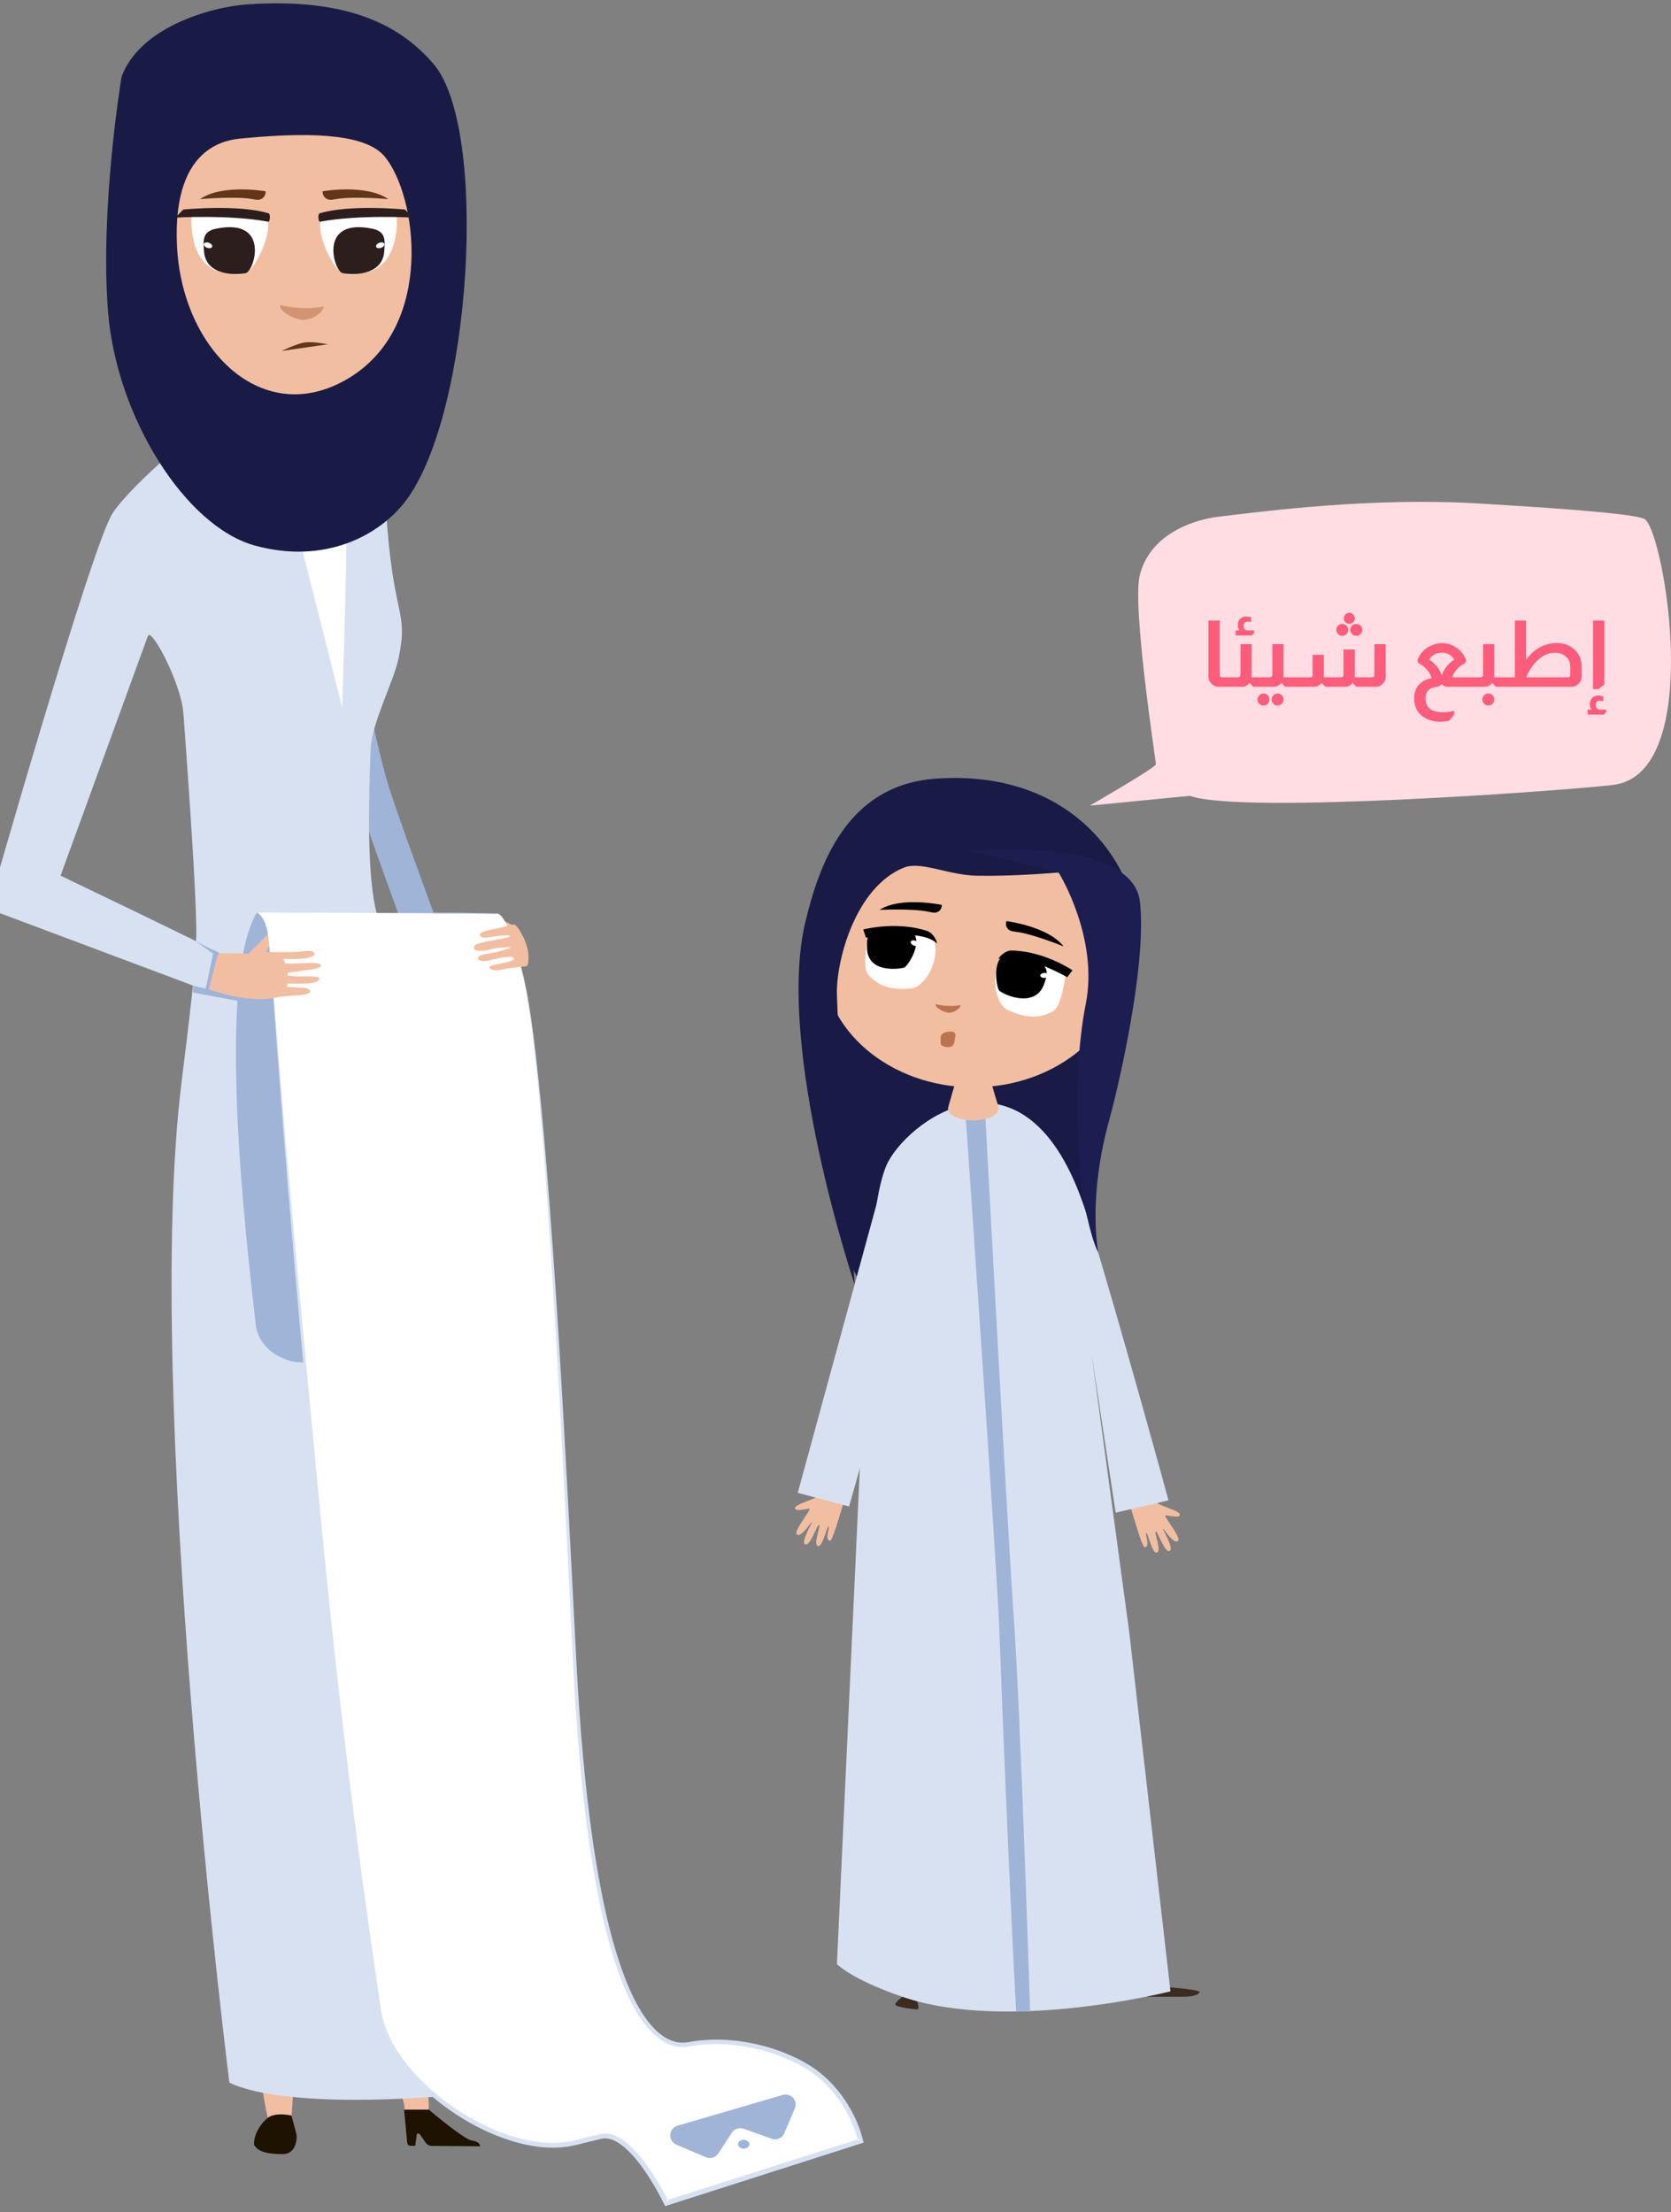 <svg width="253" height="335" viewBox="0 0 253 335" fill="none" xmlns="http://www.w3.org/2000/svg">
<rect x="0" y="0" width="253" height="335" fill="#808080" stroke="none"/>
<g clip-path="url(#clip0_389_1065)">
<path fill-rule="evenodd" clip-rule="evenodd" d="M175.239 300.799C175.436 300.799 181.679 301.259 181.619 301.655C181.559 302.052 180.637 302.381 178.991 302.381H173.658L175.238 300.799H175.239ZM137.712 301.59C137.251 301.92 135.078 303.37 135.671 303.7C136.263 304.029 138.567 304.293 138.897 304.293C139.226 304.293 138.934 303.151 138.897 303.172C138.859 303.193 137.712 301.59 137.712 301.59Z" fill="#3B2B20"/>
<path fill-rule="evenodd" clip-rule="evenodd" d="M125.132 225.653C125.132 225.653 123.988 226.507 123.577 226.742C122.955 227.098 121.269 227.62 120.7 227.988C120.003 228.44 120.513 228.703 120.935 228.67C122.219 228.572 122.718 228.31 122.54 228.67C122.132 229.497 120.22 231.881 120.626 232.336C121.109 232.877 122.216 231.381 122.84 230.556C122.868 230.519 122.945 230.548 122.923 230.59C122.487 231.427 121.396 233.453 121.836 233.822C122.599 234.463 123.721 230.778 124.02 230.916C124.31 231.049 123.022 234.026 123.88 234.136C124.606 234.229 125.255 230.879 125.453 231.142C125.65 231.406 124.799 233.23 125.675 233.318C126.174 233.368 128.005 226.165 128.267 226.1C128.531 226.034 128.752 225.653 128.752 225.653H125.132ZM173.866 226.648C173.866 226.648 175.01 227.501 175.421 227.736C176.043 228.092 177.729 228.616 178.298 228.983C178.995 229.435 178.485 229.697 178.063 229.665C176.78 229.566 176.28 229.305 176.458 229.665C176.866 230.491 178.778 232.875 178.372 233.331C177.889 233.871 176.782 232.375 176.158 231.551C176.13 231.513 176.054 231.542 176.075 231.584C176.511 232.421 177.603 234.448 177.161 234.817C176.399 235.457 175.278 231.773 174.978 231.91C174.688 232.044 175.976 235.02 175.117 235.131C174.392 235.224 173.743 231.873 173.545 232.137C173.348 232.4 174.199 234.224 173.323 234.312C172.824 234.362 170.993 227.16 170.731 227.094C170.467 227.028 170.245 226.648 170.245 226.648H173.866Z" fill="#F2BEA2"/>
<path fill-rule="evenodd" clip-rule="evenodd" d="M165.374 149.854C165.374 158.358 167.206 185.248 162.381 194.517C159.264 200.503 150.041 189.989 146.926 193.133C123.896 216.369 124.554 163.851 124.554 149.853C124.554 135.856 133.692 124.509 144.964 124.509C156.236 124.509 165.374 135.856 165.374 149.854Z" fill="#191B46"/>
<path fill-rule="evenodd" clip-rule="evenodd" d="M134.462 175.957L120.786 226.065L128.555 228.137C128.555 228.137 140.751 185.247 140.236 184.457C139.721 183.666 134.462 175.957 134.462 175.957Z" fill="#D8E1F1"/>
<path fill-rule="evenodd" clip-rule="evenodd" d="M164.677 184.383C169.919 201.503 176.917 227.203 176.917 227.203L168.919 229.07L165.249 204.86L170.976 247.182L177.217 301.556C177.217 301.556 152.557 307.852 136.623 302.381C128.848 299.711 126.717 297.431 126.717 297.431L131.318 197.887C131.318 197.887 131.865 180.847 134.462 175.957C138.142 169.024 156.087 156.332 164.677 184.383Z" fill="#D8E1F1"/>
<path fill-rule="evenodd" clip-rule="evenodd" d="M149.184 168.993L146.221 169.193C146.221 169.193 150.943 237.36 151.286 246.443C152.788 286.176 153.858 304.616 153.858 304.616H155.965C155.965 304.616 154.522 259.33 153.497 245.05C152.601 232.59 149.184 168.993 149.184 168.993Z" fill="#A0B4D8"/>
<path fill-rule="evenodd" clip-rule="evenodd" d="M170.245 145.307C170.245 155.992 160.017 164.654 147.4 164.654C134.783 164.654 124.555 155.992 124.555 145.307C124.555 134.621 134.783 125.959 147.4 125.959C160.017 125.959 170.245 134.621 170.245 145.307Z" fill="#F2BEA2"/>
<path fill-rule="evenodd" clip-rule="evenodd" d="M171.772 137.516C169.855 128.527 160.625 116.569 141.663 117.916C128.097 118.881 123.994 131.145 121.967 139.484C117.324 158.584 129.397 194.517 129.397 194.517C129.397 194.517 127.189 164.57 126.717 150.712C126.543 145.594 129.481 134.341 136.87 131.382C139.437 130.353 143.585 132.55 147.993 132.617C156.275 132.743 165.307 131.628 165.307 131.628L171.772 137.516Z" fill="#191B46"/>
<path fill-rule="evenodd" clip-rule="evenodd" d="M133.173 137.79C133.173 137.79 138.287 137.534 140.721 138.097C140.967 138.155 141.19 138.188 141.391 138.207C141.603 138.224 141.815 138.181 142.003 138.081C142.191 137.982 142.347 137.83 142.452 137.645C142.556 137.46 142.606 137.249 142.595 137.037C142.595 137.037 136.399 135.703 133.173 137.79Z" fill="black"/>
<path fill-rule="evenodd" clip-rule="evenodd" d="M131.575 141.318C131.575 141.318 139.321 139.967 140.86 141.532C142.908 143.614 140.596 149.492 137.884 149.692C135.112 149.897 133.173 149.484 131.479 147.646C130.332 146.401 131.575 141.318 131.575 141.318Z" fill="white"/>
<path fill-rule="evenodd" clip-rule="evenodd" d="M133.034 140.574C142.043 138.894 137.912 145.889 136.944 146.505C136.724 146.645 131.398 147.645 131.275 143.614C131.23 142.141 131.317 140.895 133.035 140.574" fill="black"/>
<path fill-rule="evenodd" clip-rule="evenodd" d="M130.704 140.758C133.505 140.098 137.189 139.929 140.371 140.977C141.5 141.347 142.009 143.003 141.815 142.823C139.332 140.522 131.112 142.007 131.112 142.007L130.704 140.757V140.758Z" fill="black"/>
<path fill-rule="evenodd" clip-rule="evenodd" d="M139.05 143.061C138.97 143.255 138.648 143.306 138.331 143.175C138.014 143.044 137.822 142.779 137.903 142.585C137.983 142.391 138.305 142.34 138.622 142.472C138.939 142.603 139.131 142.867 139.051 143.062" fill="white"/>
<path fill-rule="evenodd" clip-rule="evenodd" d="M161.032 143.316C161.032 143.316 156.29 141.381 153.806 141.106C153.581 141.082 153.358 141.043 153.139 140.988C152.933 140.934 152.747 140.823 152.603 140.666C152.458 140.51 152.361 140.316 152.323 140.107C152.286 139.898 152.308 139.682 152.389 139.485C152.389 139.485 158.677 140.278 161.032 143.316Z" fill="black"/>
<path fill-rule="evenodd" clip-rule="evenodd" d="M161.374 147.175C161.374 147.175 154.51 143.335 152.541 144.301C149.921 145.588 150.16 151.901 152.652 152.988C155.202 154.099 157.168 154.352 159.373 153.179C160.868 152.384 161.373 147.175 161.373 147.175" fill="white"/>
<path fill-rule="evenodd" clip-rule="evenodd" d="M157.378 145.694C149.432 141.124 150.688 148.917 151.228 149.93C151.491 150.424 156.586 152.91 158.034 149.145C158.564 147.77 158.893 146.565 157.378 145.694Z" fill="black"/>
<path fill-rule="evenodd" clip-rule="evenodd" d="M162.38 146.935C159.955 145.385 156.534 144.005 153.186 143.939C151.998 143.916 150.97 145.309 151.213 145.204C154.316 143.854 161.583 147.979 161.583 147.979L162.381 146.935H162.38Z" fill="black"/>
<path fill-rule="evenodd" clip-rule="evenodd" d="M157.508 147.744C157.519 147.954 157.807 148.109 158.149 148.09C158.491 148.071 158.76 147.885 158.749 147.675C158.737 147.465 158.449 147.311 158.107 147.33C157.765 147.349 157.497 147.534 157.508 147.744Z" fill="white"/>
<path fill-rule="evenodd" clip-rule="evenodd" d="M144.655 156.937C144.744 156.574 144.457 156.224 144.084 156.216C143.436 156.201 142.477 156.319 142.41 157.135C142.377 157.517 142.401 157.835 142.45 158.091C142.54 158.561 143.757 158.712 144.139 158.425C144.604 158.075 144.493 157.603 144.655 156.937Z" fill="#BC7450"/>
<path fill-rule="evenodd" clip-rule="evenodd" d="M172.602 136.616C171.501 126.507 146.926 128.906 146.926 128.906C146.926 128.906 160.071 131.828 160.316 132.196C160.561 132.563 166.34 142.181 164.395 152.01C161.873 164.756 163.843 180.624 163.843 180.624C163.843 180.624 165.028 187.298 166.263 189.639C166.383 189.867 164.498 181.893 168.04 169.255C168.843 166.391 173.704 146.725 172.602 136.616Z" fill="#1C1E51"/>
<path fill-rule="evenodd" clip-rule="evenodd" d="M141.675 152.077C141.515 152.64 143.127 153.394 143.665 153.364C145.03 153.288 145.72 152.114 145.337 152.201C143.717 152.571 141.675 152.077 141.675 152.077Z" fill="#BC7450"/>
<path fill-rule="evenodd" clip-rule="evenodd" d="M144.687 163.6C144.426 164.914 143.533 167.558 143.533 167.911C143.533 168.88 145.24 169.664 147.345 169.664C149.444 169.664 151.145 168.884 151.155 167.92L151.266 167.916C151.266 167.916 150.519 165.543 150 163.6H144.687ZM78.482 140.617C78.407 140.542 76.542 139.525 76.335 139.506C76.128 139.487 75.882 140.243 75.882 140.243L78.202 140.507L78.482 140.617Z" fill="#F2BEA2"/>
<path fill-rule="evenodd" clip-rule="evenodd" d="M54.625 70.132C54.625 70.132 57.599 72.887 58.406 75.656C59.214 78.425 56.501 94.86 56.501 94.86L50.091 76.286L54.625 70.132Z" fill="#A0B4D8"/>
<path fill-rule="evenodd" clip-rule="evenodd" d="M45 65.484C45 65.484 51.136 111.082 55.774 125.637C56.582 128.174 61.557 141.809 61.557 141.809L66.166 139.613C66.166 139.613 60.048 123.121 58.726 118.657C54.539 104.514 47.468 60.738 47.468 60.738L45 65.484Z" fill="#A0B4D8"/>
<path fill-rule="evenodd" clip-rule="evenodd" d="M44.145 286.168C44.145 286.168 41.421 294.434 39.535 301.948C37.648 309.462 40.906 322.322 40.906 322.322C40.906 322.322 43.034 324.422 43.813 322.428C44.396 320.938 44.194 314.358 45.07 312.937C46.02 311.396 49.218 307.783 49.218 307.783L44.145 286.168ZM53.545 282.892C53.545 283.522 54.145 304.229 58.773 313.002C61.855 318.843 61.18 319.471 61.18 319.471C61.18 319.471 65.307 324.182 64.888 318.153C64.375 310.783 64.998 306.182 64.998 303.218C64.998 298.755 66.33 288.348 66.33 288.348L53.545 282.892Z" fill="#F2BEA2"/>
<path fill-rule="evenodd" clip-rule="evenodd" d="M17.067 77.69C13.923 82.412 -1.796 137.612 -1.796 137.612L30.996 149.915C30.996 149.915 33.816 144.777 32.872 144.148C31.928 143.518 9.171 132.602 9.171 132.602L22.384 96.32C22.879 94.899 27.428 103.438 27.766 108.013C30.329 142.658 29.64 142.543 29.64 142.543C29.64 142.543 62.404 142.535 61.27 141.591C60.137 140.646 54.644 148.101 56.121 113.426C56.293 109.391 59.615 103.251 60.353 99.649C61.914 92.035 59.435 93.992 58.418 76.642C58.115 71.467 54.36 75.666 52.958 72.251C52.599 71.377 31.408 63.944 31.408 63.944C31.408 63.944 20.21 72.968 17.066 77.69H17.067Z" fill="#D8E1F1"/>
<path fill-rule="evenodd" clip-rule="evenodd" d="M52.447 82.937C52.537 77.7 50.569 79.28 50.569 79.28L48.164 76.46C48.854 79.09 43.984 69.357 45.531 82.327C45.532 82.34 51.801 107.113 51.801 107.113C51.801 107.113 52.278 92.788 52.447 82.937Z" fill="white"/>
<path fill-rule="evenodd" clip-rule="evenodd" d="M29.788 141.36C29.788 141.36 30.27 141.721 27.506 163.755C21.594 210.885 34.726 315.353 34.726 315.353C34.726 315.353 41.556 319.747 69.999 317.176C72.733 316.928 66.211 140.242 66.211 140.242L29.788 141.359V141.36Z" fill="#D8E1F1"/>
<path fill-rule="evenodd" clip-rule="evenodd" d="M29.3 149.289L54.024 154.802C54.024 154.802 55.591 156.02 54.209 155.32C52.826 154.621 29.191 150.305 29.191 150.305L29.3 149.289Z" fill="#A0B4D8"/>
<path fill-rule="evenodd" clip-rule="evenodd" d="M38.92 138.173C32.125 149.016 38.175 195.128 38.716 200.557C39.058 203.995 42.668 206.517 46.113 206.302L58.501 203.292L48.988 138.866L38.919 138.173H38.92Z" fill="#A0B4D8"/>
<path fill-rule="evenodd" clip-rule="evenodd" d="M37.275 144.792L40.867 141.195L40.759 143.239L40.137 144.454L37.275 144.792Z" fill="#F2BEA2"/>
<path fill-rule="evenodd" clip-rule="evenodd" d="M38.92 138.173C38.92 138.173 40.192 138.779 40.57 141.509C41.273 146.572 41.898 161.683 46.751 213.115C48.915 236.045 51.363 264.137 57.381 304.481C59.021 315.464 76.267 327.15 87.035 324.491L90.925 323.532C95.587 322.382 100.9 333.618 100.9 333.618L130.31 324.22C130.31 324.22 129.11 318.201 123.696 313.974C120.083 311.154 112.112 308.124 104.24 309.587C99.861 310.402 89.772 306.037 87.007 251.652C85.712 226.187 82.82 163.61 79.351 148.419C76.811 137.297 75.067 138.335 75.067 138.335" fill="white"/>
<path fill-rule="evenodd" clip-rule="evenodd" d="M40.021 139.517C40.269 140.05 40.427 140.621 40.53 141.2C40.709 142.362 40.822 143.532 40.93 144.702C41.143 147.042 41.328 149.385 41.516 151.727L42.663 165.778C43.451 175.144 44.288 184.505 45.161 193.863L47.805 221.933C48.694 231.29 49.611 240.643 50.634 249.983C51.648 259.325 52.763 268.655 53.981 277.973C54.59 282.633 55.221 287.288 55.879 291.94L56.882 298.916L57.397 302.402L57.654 304.145C57.739 304.725 57.838 305.279 57.994 305.835C58.594 308.056 59.741 310.112 61.117 311.971C62.502 313.832 64.137 315.504 65.912 317.005C69.474 319.985 73.602 322.35 78.052 323.652C80.274 324.288 82.592 324.643 84.88 324.469C85.45 324.422 86.016 324.342 86.573 324.224C87.123 324.104 87.707 323.948 88.273 323.812L89.981 323.388L90.835 323.176C91.156 323.096 91.492 323.067 91.819 323.088C92.478 323.128 93.092 323.354 93.639 323.648C94.189 323.944 94.682 324.313 95.141 324.709C96.056 325.509 96.838 326.422 97.558 327.369C98.988 329.279 100.19 331.317 101.247 333.453L100.783 333.252L130.198 323.867L129.948 324.293C128.906 320.15 126.361 316.271 122.844 313.791C121.066 312.571 119.062 311.661 117.002 310.971C114.937 310.28 112.798 309.834 110.629 309.641C108.459 309.457 106.289 309.535 104.129 309.943C102.962 310.127 101.751 309.86 100.735 309.312C99.711 308.766 98.853 307.987 98.116 307.135C96.645 305.415 95.595 303.418 94.702 301.387C93.814 299.348 93.11 297.242 92.488 295.117C91.26 290.862 90.395 286.519 89.681 282.161C88.974 277.801 88.44 273.416 88.004 269.024C87.574 264.631 87.231 260.23 86.975 255.824C86.717 251.419 86.524 247.015 86.303 242.611C85.446 224.994 84.531 207.381 83.399 189.781C82.827 180.981 82.209 172.182 81.354 163.407C80.909 159.023 80.451 154.633 79.685 150.292C79.281 148.126 78.767 145.981 78.145 143.867C77.83 142.812 77.484 141.764 77.052 140.75C76.84 140.241 76.588 139.75 76.298 139.282C76.153 139.048 75.983 138.83 75.79 138.634C75.601 138.454 75.343 138.247 75.067 138.335C75.343 138.245 75.604 138.451 75.794 138.63C75.992 138.823 76.156 139.046 76.307 139.276C76.607 139.74 76.85 140.237 77.072 140.741C77.511 141.754 77.864 142.801 78.187 143.854C78.824 145.966 79.353 148.11 79.771 150.276C80.566 154.618 81.054 159.006 81.528 163.39C82.441 172.163 83.118 180.959 83.748 189.757C84.98 207.354 85.892 224.971 86.802 242.585C87.032 246.989 87.237 251.395 87.504 255.793C87.775 260.191 88.116 264.585 88.561 268.967C89.006 273.35 89.549 277.722 90.263 282.066C90.984 286.406 91.855 290.726 93.084 294.943C93.704 297.048 94.407 299.13 95.284 301.133C96.164 303.126 97.202 305.075 98.607 306.707C99.309 307.517 100.117 308.239 101.043 308.729C101.963 309.222 103.014 309.444 104.03 309.284C106.201 308.867 108.471 308.776 110.687 308.964C112.909 309.152 115.105 309.61 117.221 310.31C119.334 311.014 121.387 311.935 123.248 313.206C125.096 314.5 126.671 316.149 127.925 318.012C129.168 319.888 130.135 321.921 130.674 324.147L130.752 324.468L130.423 324.573L101.016 333.985L100.701 334.085L100.552 333.783C99.532 331.707 98.342 329.677 96.958 327.825C96.261 326.902 95.508 326.022 94.653 325.272C93.807 324.538 92.817 323.898 91.773 323.824C91.517 323.807 91.26 323.829 91.011 323.89L90.156 324.1L88.446 324.52C87.871 324.657 87.321 324.805 86.724 324.934C86.133 325.057 85.535 325.14 84.936 325.188C82.532 325.366 80.138 324.988 77.857 324.331C73.291 322.981 69.103 320.565 65.477 317.521C63.673 315.986 62.005 314.276 60.589 312.363C59.182 310.451 57.999 308.33 57.375 306.002C57.22 305.422 57.103 304.833 57.024 304.238L56.77 302.494L56.263 299.006L55.276 292.025C54.628 287.369 54.006 282.711 53.409 278.048C52.212 268.724 51.117 259.387 50.123 250.039C49.121 240.692 48.225 231.335 47.357 221.976C46.494 212.616 45.607 203.259 44.794 193.896C43.979 184.532 43.208 175.164 42.48 165.793L41.426 151.734C41.253 149.391 41.083 147.047 40.886 144.706C40.786 143.536 40.68 142.366 40.509 141.204C40.417 140.624 40.249 140.058 40.011 139.521C39.758 138.999 39.426 138.481 38.919 138.173C39.428 138.478 39.764 138.995 40.021 139.517Z" fill="#D8E1F1"/>
<path fill-rule="evenodd" clip-rule="evenodd" d="M18.397 11.665C18.397 11.665 15.076 31.622 16.375 47.385C17.675 63.147 28.05 79.725 38.595 82.617C49.138 85.509 57.467 81.141 61.495 75.759C71.404 62.519 74.034 19.544 65.657 9.711C60.269 3.385 51.992 -0.257 37.754 0.64C31.428 1.04 20.99 4.378 18.397 11.664" fill="#191B46"/>
<path fill-rule="evenodd" clip-rule="evenodd" d="M37.136 20.917C35.217 21.098 26.073 21.242 26.794 37.149C27.517 53.057 39.904 65.155 52.904 57.201C65.902 49.247 63.124 29.575 58.239 23.701C55.649 20.588 48.475 19.843 37.136 20.917ZM32.53 144.342C32.53 144.342 39.294 144.342 42.19 144.662C43.496 144.806 44.677 150.316 41.947 151.014C37.61 152.122 31.437 149.738 31.437 149.738L32.531 144.342H32.53Z" fill="#F2BEA2"/>
<path fill-rule="evenodd" clip-rule="evenodd" d="M32.386 143.893L30.987 150.416L31.418 150.641L33.046 144.208L32.386 143.893Z" fill="#A0B4D8"/>
<path fill-rule="evenodd" clip-rule="evenodd" d="M29.19 149.289L31.414 150.24L31.664 150.415L31.584 150.735L29.191 149.738L29.19 149.289ZM33.233 144.342L29.64 142.544L32.784 144.792L33.233 144.342Z" fill="#A0B4D8"/>
<path fill-rule="evenodd" clip-rule="evenodd" d="M42.424 46.21C42.146 47.19 44.957 48.505 45.894 48.453C48.275 48.321 49.478 46.272 48.811 46.425C45.987 47.071 42.424 46.209 42.424 46.209" fill="#D29473"/>
<path fill-rule="evenodd" clip-rule="evenodd" d="M30.288 30.155C30.288 30.155 35.683 29.672 38.28 30.166C38.541 30.216 38.779 30.243 38.991 30.254C39.216 30.264 39.439 30.209 39.634 30.095C39.828 29.982 39.987 29.816 40.09 29.616C40.193 29.416 40.237 29.19 40.216 28.966C40.216 28.966 33.611 27.815 30.288 30.155Z" fill="#613619"/>
<path fill-rule="evenodd" clip-rule="evenodd" d="M29.032 32.354C29.032 32.354 38.47 31 40.22 32.97C41.516 34.428 39.156 39.833 37.591 41.089C36.458 41.999 34.833 41.49 33.71 41.257C28.165 40.111 29.032 32.355 29.032 32.355" fill="white"/>
<path fill-rule="evenodd" clip-rule="evenodd" d="M32.706 34.635C40.929 32.939 38.552 40.987 37.226 41.354C36.067 41.674 31.172 41.88 30.892 38.086C30.762 36.321 30.652 35.059 32.706 34.635ZM27.737 31.741C27.887 31.709 36.1 30.916 40.668 32.306C40.971 32.398 40.904 33.631 40.592 33.572C34.713 32.474 26.555 32.955 26.555 32.955L27.737 31.741Z" fill="#2B1E1C"/>
<path fill-rule="evenodd" clip-rule="evenodd" d="M32.119 37.377C32.043 37.585 31.704 37.652 31.364 37.527C31.023 37.401 30.809 37.13 30.886 36.922C30.963 36.713 31.301 36.646 31.642 36.772C31.982 36.897 32.196 37.168 32.119 37.377Z" fill="white"/>
<path fill-rule="evenodd" clip-rule="evenodd" d="M58.783 30.155C58.783 30.155 53.387 29.672 50.79 30.166C50.555 30.212 50.318 30.241 50.079 30.254C49.854 30.264 49.631 30.209 49.436 30.095C49.242 29.982 49.083 29.816 48.98 29.616C48.877 29.416 48.833 29.19 48.854 28.966C48.854 28.966 55.459 27.815 58.783 30.155Z" fill="#613619"/>
<path fill-rule="evenodd" clip-rule="evenodd" d="M60.038 32.354C60.038 32.354 50.601 31 48.85 32.97C47.554 34.428 49.914 39.833 51.479 41.089C52.613 41.999 54.237 41.49 55.361 41.257C60.906 40.111 60.038 32.355 60.038 32.355" fill="white"/>
<path fill-rule="evenodd" clip-rule="evenodd" d="M56.365 34.635C48.141 32.939 50.519 40.987 51.845 41.354C53.003 41.674 57.899 41.88 58.178 38.086C58.308 36.321 58.419 35.059 56.365 34.635ZM61.334 31.741C61.184 31.709 52.97 30.916 48.402 32.306C48.099 32.398 48.166 33.631 48.478 33.572C54.358 32.474 62.515 32.955 62.515 32.955L61.334 31.741Z" fill="#2B1E1C"/>
<path fill-rule="evenodd" clip-rule="evenodd" d="M56.951 37.377C57.028 37.585 57.366 37.652 57.707 37.527C58.047 37.401 58.261 37.13 58.184 36.922C58.107 36.713 57.769 36.646 57.428 36.772C57.088 36.897 56.875 37.168 56.951 37.377Z" fill="white"/>
<path fill-rule="evenodd" clip-rule="evenodd" d="M180.157 120.516L165 122C165 122 175.01 116.232 175.01 115.737C175.01 115.242 171.372 91.734 172.579 87.061C174.306 80.368 181.637 78.592 184.36 78.266C191.682 77.388 207.636 75.282 223.979 76.248C246.285 77.566 248.631 78.314 249.076 78.656C252.003 80.917 258.207 117.175 244.214 118.868C237.82 119.642 188.028 123.373 180.157 120.517" fill="#FFDDE3"/>
<path fill-rule="evenodd" clip-rule="evenodd" d="M120.34 319.305L118.747 323.043C118.595 323.399 118.313 323.685 117.958 323.84C117.603 323.996 117.202 324.01 116.837 323.88L112.586 322.365C112.264 322.251 111.914 322.248 111.59 322.357C111.267 322.466 110.989 322.681 110.803 322.967L108.753 326.109C108.558 326.408 108.264 326.63 107.922 326.734C107.58 326.838 107.213 326.818 106.884 326.678L102.402 324.773C101.086 324.213 101.197 322.309 102.57 321.908L118.515 317.245C119.748 316.884 120.845 318.122 120.34 319.305Z" fill="#A0B4D8"/>
<path fill-rule="evenodd" clip-rule="evenodd" d="M113.466 324.71C113.466 325.08 113.079 325.378 112.602 325.378C112.125 325.378 111.738 325.079 111.738 324.71C111.738 324.342 112.125 324.043 112.602 324.043C113.079 324.043 113.466 324.342 113.466 324.71Z" fill="#A0B4D8"/>
<path fill-rule="evenodd" clip-rule="evenodd" d="M40.412 320.813C41.587 319.753 44.132 320.368 44.132 320.368L44.764 322.738C45.154 323.741 44.837 326.209 42.844 326.21C40.046 326.21 39.014 325.697 38.499 324.842C38.353 324.599 38.492 322.544 40.412 320.812" fill="#1E1301"/>
<path fill-rule="evenodd" clip-rule="evenodd" d="M40.053 144.142C40.053 144.142 43.797 144.22 45.047 144.142C46.297 144.063 47.354 143.794 47.59 144.34C47.765 144.745 46.88 145.163 45.339 145.207C43.797 145.251 41.839 145.207 41.839 145.207L42.262 145.929H44.121C45.722 145.929 48.182 145.626 48.529 146.089C48.923 146.614 47.392 146.773 46.086 146.95C44.971 147.102 42.922 147.405 42.922 147.405L43.005 147.696C43.005 147.696 43.992 147.797 44.992 147.858C45.992 147.918 48.529 147.7 48.357 148.241C48.189 148.767 47.193 148.944 46.086 148.944H43.296L43.464 149.428C43.464 149.428 45.35 149.592 45.892 149.592C46.434 149.592 46.845 149.735 46.946 150.043C47.047 150.351 46.392 150.69 44.934 150.734C43.475 150.778 40.881 151.142 40.797 151.054C40.714 150.966 40.053 144.142 40.053 144.142ZM78.482 140.617C78.24 140.261 78.002 139.918 77.585 140.027C76.862 140.215 75.787 140.485 75.053 140.626C73.855 140.857 72.464 141.157 72.656 141.629C72.853 142.117 73.478 142.043 74.96 141.801C76.428 141.561 78.157 141.615 76.647 142.005C75.137 142.395 73.34 142.542 72.289 142.942C72.051 143.032 71.569 143.254 71.812 143.759C71.94 144.026 73.013 144.089 74.074 143.814C75.136 143.54 76.742 143.355 77.324 143.478C77.511 143.518 76.727 143.708 75.799 144.01C74.869 144.31 74.014 144.306 72.716 144.676C72.49 144.741 72.119 145.25 72.626 145.429C73.133 145.607 73.562 145.584 74.606 145.315C75.651 145.045 77.264 144.76 77.694 144.972C77.757 145.004 77.822 145.164 77.805 145.233C77.706 145.636 75.663 145.909 75.152 146.041C74.641 146.173 74.137 146.186 74.117 146.501C74.096 146.816 74.805 147.103 76.192 146.789C77.578 146.476 79.781 146.374 79.838 146.271C79.883 146.19 80.694 143.872 78.482 140.617Z" fill="#F2BEA2"/>
<path fill-rule="evenodd" clip-rule="evenodd" d="M42.654 53.15C42.654 53.15 44.897 52.039 46.139 51.859C47.38 51.679 49.63 52.137 49.63 52.137L42.654 53.15Z" fill="#613619"/>
<path fill-rule="evenodd" clip-rule="evenodd" d="M71.484 324.166C70.322 324.013 65.669 320.103 65.007 319.542L65.036 319.471H61.18L61.657 324.531C61.707 324.778 61.924 324.955 62.175 324.955H62.863L63.123 323.115L63.484 323.095L64.45 324.478C64.66 324.778 65.002 324.959 65.37 324.962L72.701 325.022C72.701 325.022 72.735 324.331 71.484 324.166Z" fill="#1E1301"/>
<path fill-rule="evenodd" clip-rule="evenodd" d="M75.332 138.335L69.227 138.173H58.897L75.487 138.403L75.332 138.335Z" fill="#A0B4D8"/>
<path d="M184.674 93.976V102.222C184.674 102.315 184.702 102.39 184.758 102.446C184.814 102.53 184.903 102.572 185.024 102.572H185.388V104H184.478C184.095 104 183.759 103.865 183.47 103.594C183.134 103.286 182.966 102.908 182.966 102.46V93.976H184.674ZM187.632 95.474C187.483 95.222 187.408 94.956 187.408 94.676C187.408 94.265 187.525 93.943 187.758 93.71C187.991 93.477 188.309 93.36 188.71 93.36C188.953 93.36 189.191 93.397 189.424 93.472V94.214C189.2 94.158 189.027 94.13 188.906 94.13C188.495 94.13 188.29 94.354 188.29 94.802C188.29 94.97 188.337 95.115 188.43 95.236C188.542 95.395 188.715 95.474 188.948 95.474H189.886V95.824L189.564 96.23H187.086V95.474H187.632ZM189.508 97.56V102.362V102.572H190.222V104H189.732L189.214 103.426H189.186C188.869 103.809 188.472 104 187.996 104H185.294V102.572H187.408C187.539 102.572 187.632 102.535 187.688 102.46C187.772 102.385 187.814 102.292 187.814 102.18V97.56H189.508ZM194.334 97.56V102.362V102.572H195.048V104H194.558L194.04 103.426H194.012C193.695 103.809 193.298 104 192.822 104H190.12V102.572H192.234C192.365 102.572 192.458 102.535 192.514 102.46C192.598 102.385 192.64 102.292 192.64 102.18V97.56H194.334ZM191.296 105.022C191.548 105.022 191.763 105.111 191.94 105.288C192.117 105.465 192.206 105.68 192.206 105.932C192.206 106.184 192.117 106.399 191.94 106.576C191.763 106.753 191.548 106.842 191.296 106.842C191.044 106.842 190.829 106.753 190.652 106.576C190.475 106.399 190.386 106.184 190.386 105.932C190.386 105.68 190.475 105.465 190.652 105.288C190.829 105.111 191.044 105.022 191.296 105.022ZM193.424 105.022C193.676 105.022 193.891 105.111 194.068 105.288C194.245 105.465 194.334 105.68 194.334 105.932C194.334 106.184 194.245 106.399 194.068 106.576C193.891 106.753 193.676 106.842 193.424 106.842C193.181 106.842 192.971 106.753 192.794 106.576C192.617 106.399 192.528 106.184 192.528 105.932C192.528 105.68 192.617 105.465 192.794 105.288C192.971 105.111 193.181 105.022 193.424 105.022ZM204.284 92.8C204.518 92.8 204.714 92.884 204.872 93.052C205.04 93.211 205.124 93.407 205.124 93.64C205.124 93.873 205.04 94.069 204.872 94.228C204.714 94.387 204.518 94.466 204.284 94.466C204.051 94.466 203.855 94.387 203.696 94.228C203.538 94.069 203.458 93.873 203.458 93.64C203.458 93.407 203.538 93.211 203.696 93.052C203.855 92.884 204.051 92.8 204.284 92.8ZM203.22 94.48C203.472 94.48 203.687 94.569 203.864 94.746C204.042 94.923 204.13 95.138 204.13 95.39C204.13 95.633 204.042 95.843 203.864 96.02C203.687 96.197 203.472 96.286 203.22 96.286C202.978 96.286 202.768 96.197 202.59 96.02C202.413 95.843 202.324 95.633 202.324 95.39C202.324 95.138 202.413 94.923 202.59 94.746C202.768 94.569 202.978 94.48 203.22 94.48ZM205.348 94.48C205.6 94.48 205.815 94.569 205.992 94.746C206.17 94.923 206.258 95.138 206.258 95.39C206.258 95.633 206.17 95.843 205.992 96.02C205.815 96.197 205.6 96.286 205.348 96.286C205.096 96.286 204.882 96.197 204.704 96.02C204.527 95.843 204.438 95.633 204.438 95.39C204.438 95.138 204.527 94.923 204.704 94.746C204.882 94.569 205.096 94.48 205.348 94.48ZM209.8 97.56V102.46C209.8 102.88 209.651 103.244 209.352 103.552C209.063 103.851 208.708 104 208.288 104H205.348L204.83 103.426H204.788C204.48 103.809 204.088 104 203.612 104H200.672L200.14 103.426H200.098C199.79 103.809 199.398 104 198.922 104H194.946V102.572H198.376C198.61 102.572 198.726 102.455 198.726 102.222V99.17H200.434V101.97C200.434 102.241 200.43 102.441 200.42 102.572H203.066C203.3 102.572 203.416 102.455 203.416 102.222V98.358H205.124V102.096C205.124 102.152 205.12 102.236 205.11 102.348C205.11 102.451 205.11 102.525 205.11 102.572H207.742C207.976 102.572 208.092 102.455 208.092 102.222V97.56H209.8ZM214.596 100.024C214.913 99.109 215.492 98.414 216.332 97.938C216.957 97.583 217.634 97.406 218.362 97.406C219.09 97.406 219.757 97.602 220.364 97.994C221.129 98.461 221.671 99.137 221.988 100.024L221.834 100.416C221.442 100.593 221.045 100.883 220.644 101.284C220.252 101.713 219.995 102.143 219.874 102.572H222.128V104H219.048C218.787 104 218.549 103.879 218.334 103.636H218.264C218.068 103.851 217.793 103.981 217.438 104.028C217.382 104.037 217.331 104.047 217.284 104.056C216.715 104.149 216.318 104.373 216.094 104.728C215.917 104.999 215.828 105.363 215.828 105.82C215.828 107.183 216.729 107.864 218.53 107.864C219.053 107.864 219.599 107.785 220.168 107.626V108.214L219.426 109.124C219.118 109.217 218.689 109.273 218.138 109.292C217.027 109.292 216.113 109.026 215.394 108.494C214.545 107.878 214.12 106.968 214.12 105.764C214.12 104.999 214.302 104.378 214.666 103.902C215.114 103.277 215.809 102.875 216.752 102.698C216.659 102.287 216.43 101.867 216.066 101.438C215.683 100.981 215.245 100.64 214.75 100.416L214.596 100.024ZM220.196 99.912C219.972 99.52 219.669 99.231 219.286 99.044C218.997 98.904 218.675 98.834 218.32 98.834C217.947 98.834 217.592 98.913 217.256 99.072C216.883 99.259 216.593 99.539 216.388 99.912C216.705 100.052 217.041 100.332 217.396 100.752C217.807 101.191 218.096 101.667 218.264 102.18H218.32C218.497 101.657 218.801 101.158 219.23 100.682C219.575 100.299 219.897 100.043 220.196 99.912ZM226.244 97.56V102.362V102.572H226.958V104H226.468L225.95 103.426H225.922C225.605 103.809 225.208 104 224.732 104H222.03V102.572H224.144C224.275 102.572 224.368 102.535 224.424 102.46C224.508 102.385 224.55 102.292 224.55 102.18V97.56H226.244ZM225.348 105.022C225.591 105.022 225.801 105.111 225.978 105.288C226.156 105.465 226.244 105.68 226.244 105.932C226.244 106.184 226.156 106.399 225.978 106.576C225.801 106.753 225.591 106.842 225.348 106.842C225.096 106.842 224.882 106.753 224.704 106.576C224.527 106.399 224.438 106.184 224.438 105.932C224.438 105.68 224.527 105.465 224.704 105.288C224.882 105.111 225.096 105.022 225.348 105.022ZM231.056 93.976V99.912C232.307 98.223 233.861 97.378 235.718 97.378C236.829 97.378 237.744 97.733 238.462 98.442C239.125 99.086 239.456 99.884 239.456 100.836V102.46C239.456 102.899 239.293 103.272 238.966 103.58C238.668 103.86 238.327 104 237.944 104H226.842V102.572H229.362V93.976H231.056ZM237.748 100.92C237.739 100.341 237.548 99.875 237.174 99.52C236.745 99.072 236.162 98.848 235.424 98.848C234.678 98.848 233.964 99.095 233.282 99.59C232.405 100.225 231.663 101.219 231.056 102.572H237.398C237.632 102.572 237.748 102.455 237.748 102.222V100.92ZM242.903 93.976V103.65L242.035 104.35H241.195V93.976H242.903ZM240.943 107.458C240.784 107.225 240.705 106.959 240.705 106.66C240.705 106.259 240.821 105.937 241.055 105.694C241.297 105.451 241.619 105.33 242.021 105.33C242.235 105.33 242.473 105.372 242.735 105.456V106.198C242.548 106.142 242.375 106.114 242.217 106.114C241.806 106.114 241.601 106.338 241.601 106.786C241.601 106.973 241.647 107.122 241.741 107.234C241.853 107.383 242.021 107.458 242.245 107.458H243.183V107.808L242.861 108.214H240.383V107.458H240.943Z" fill="#FD5C7A"/>
</g>
<defs>
<clipPath id="clip0_389_1065">
<rect width="253" height="335" fill="white"/>
</clipPath>
</defs>
</svg>
